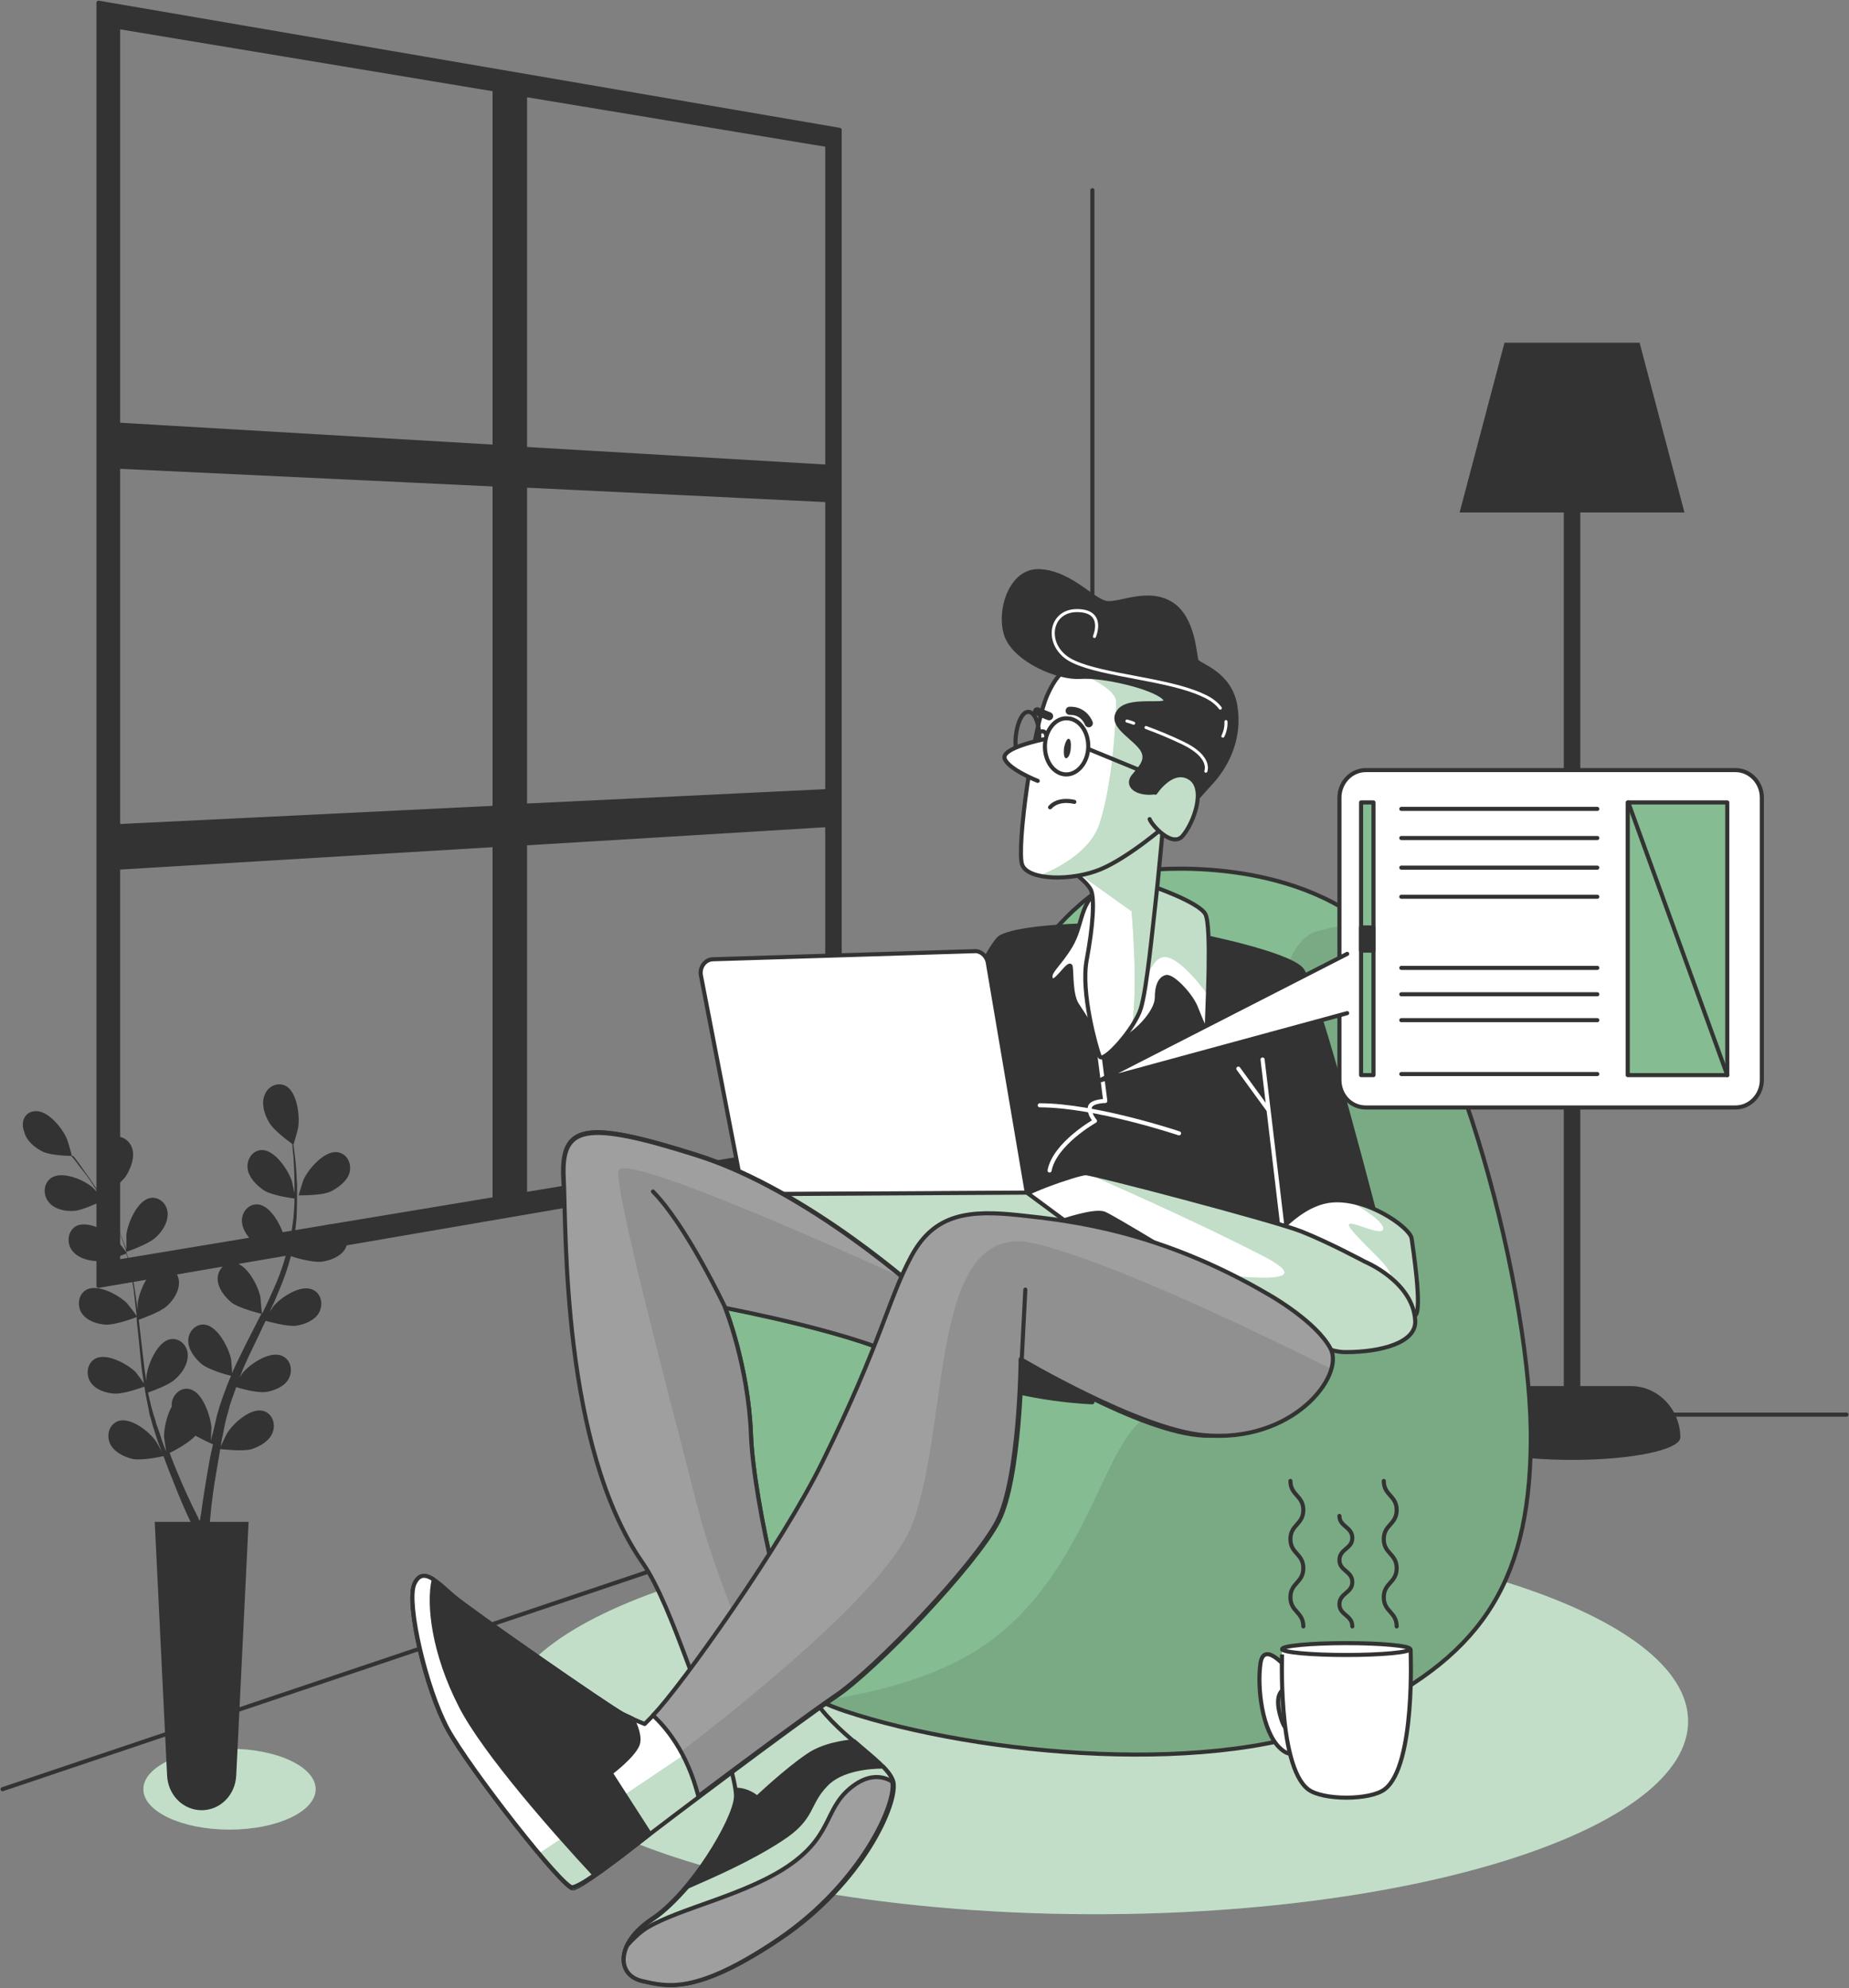 <svg width="452" height="486" viewBox="0 0 452 486" fill="none" xmlns="http://www.w3.org/2000/svg">
<rect x="0" y="0" width="452" height="486" fill="#808080" stroke="none"/>
<path d="M267.04 342.795V46.505" stroke="#333333" stroke-miterlimit="10" stroke-linecap="round" stroke-linejoin="round"/>
<path d="M451.37 345.825H272.461L0.63 437.387" stroke="#333333" stroke-miterlimit="10" stroke-linecap="round" stroke-linejoin="round"/>
<path d="M369.921 338.843H382.277V125.288H356.809L367.778 83.788H400.811L411.78 125.288H386.312V338.843H398.668C405.224 338.843 410.646 344.376 410.772 351.227C410.772 351.227 410.772 351.227 410.772 351.359V351.49C410.393 354.52 398.668 356.892 384.295 356.892C369.921 356.892 358.196 354.52 357.818 351.49H357.692C357.818 344.508 363.239 338.843 369.921 338.843Z" fill="#333333"/>
<path d="M205.26 31.75V283.247L24.081 314.339V0.659L205.26 31.75ZM28.873 103.813L120.912 109.215V21.869L28.873 6.587V103.813ZM120.912 118.437L28.873 114.089V201.962L120.912 197.483V118.437ZM128.35 196.956L202.234 193.399V122.258L128.35 118.7V196.956ZM128.35 23.187V109.742L202.234 114.089V35.439L128.35 23.187ZM202.234 201.699L128.35 206.178V291.943L202.234 279.69V201.699ZM120.912 293.128V206.573L28.873 212.106V308.41L120.912 293.128Z" fill="#333333" stroke="#333333" stroke-miterlimit="10" stroke-linecap="round" stroke-linejoin="round"/>
<path d="M267.796 467.951C187.788 467.951 122.929 446.835 122.929 420.787C122.929 394.739 187.788 373.623 267.796 373.623C347.803 373.623 412.663 394.739 412.663 420.787C412.663 446.835 347.803 467.951 267.796 467.951Z" fill="#85BC91"/>
<path opacity="0.5" d="M267.796 467.951C187.788 467.951 122.929 446.835 122.929 420.787C122.929 394.739 187.788 373.623 267.796 373.623C347.803 373.623 412.663 394.739 412.663 420.787C412.663 446.835 347.803 467.951 267.796 467.951Z" fill="white"/>
<path d="M280.025 212.765C280.025 212.765 312.806 208.681 334.492 226.335C356.052 243.988 374.712 317.501 374.208 352.808C373.83 387.983 361.221 405.637 329.701 420.129C298.181 434.62 239.427 429.219 206.52 418.284C173.613 407.349 162.896 369.539 163.274 349.251C163.653 328.962 185.339 305.512 192.651 300.506C199.964 295.5 220.767 285.092 231.106 268.888C241.571 252.551 256.7 217.244 280.025 212.765Z" fill="#85BC91"/>
<path opacity="0.13" d="M200.468 415.781C212.824 414.068 227.576 410.511 238.797 403.397C262.374 388.51 268.174 360.317 276.621 349.778C285.069 339.238 300.198 340.16 306.881 328.699C313.563 317.237 302.72 232.922 322.01 227.652C327.18 226.203 331.088 225.808 334.114 225.808C334.24 225.939 334.366 225.939 334.492 226.071C356.052 243.725 374.712 317.237 374.208 352.544C373.83 387.72 361.221 405.373 329.701 419.865C298.181 434.357 239.427 428.955 206.52 418.021C204.377 417.494 202.36 416.703 200.468 415.781Z" fill="#333333"/>
<path d="M280.025 212.765C280.025 212.765 312.806 208.681 334.492 226.335C356.052 243.988 374.712 317.501 374.208 352.808C373.83 387.983 361.221 405.637 329.701 420.129C298.181 434.62 239.427 429.219 206.52 418.284C173.613 407.349 162.896 369.539 163.274 349.251C163.653 328.962 185.339 305.512 192.651 300.506C199.964 295.5 220.767 285.092 231.106 268.888C241.571 252.551 256.7 217.244 280.025 212.765Z" stroke="#333333" stroke-miterlimit="10" stroke-linecap="round" stroke-linejoin="round"/>
<path d="M292.886 228.706C292.886 228.706 314.32 232.922 318.102 236.874C321.884 240.826 337.645 302.745 337.645 302.745C337.645 302.745 330.71 300.769 324.406 303.404C318.102 306.039 317.472 312.89 316.841 316.315C316.211 319.74 315.833 328.172 315.833 328.172C315.833 328.172 252.162 322.243 238.545 318.95C224.928 315.656 204.377 314.207 204.377 314.207C204.377 314.207 239.175 232.131 244.597 229.101C250.018 226.071 272.335 225.808 275.487 226.466C278.639 227.125 292.886 228.706 292.886 228.706Z" fill="#333333" stroke="#333333" stroke-miterlimit="10" stroke-linecap="round" stroke-linejoin="round"/>
<path d="M314.067 304.722L308.646 259.007" stroke="white" stroke-miterlimit="10" stroke-linecap="round" stroke-linejoin="round"/>
<path d="M309.907 271.127L302.72 261.246" stroke="white" stroke-miterlimit="10" stroke-linecap="round" stroke-linejoin="round"/>
<path d="M288.221 277.056C288.221 277.056 267.796 270.205 254.179 270.205" stroke="white" stroke-miterlimit="10" stroke-linecap="round" stroke-linejoin="round"/>
<path d="M268.805 258.216L270.191 269.151C270.191 269.151 266.661 269.151 266.409 270.732C266.157 272.313 267.67 274.025 267.67 274.025C267.67 274.025 257.835 279.559 256.575 286.146" stroke="white" stroke-miterlimit="10" stroke-linecap="round" stroke-linejoin="round"/>
<path d="M281.159 216.454C281.159 216.454 292.884 220.406 294.649 223.436C296.288 226.466 295.028 248.072 295.028 250.707C295.028 253.342 293.515 249.126 292.254 246.096C290.993 243.066 286.58 238.455 285.067 238.85C283.554 239.245 282.798 241.09 282.798 243.856C282.798 246.755 279.394 250.707 276.494 252.815C273.594 255.055 270.82 257.162 270.82 257.162C270.82 257.162 264.768 247.94 263.255 245.569C261.742 243.198 261.994 238.06 261.742 236.347C261.49 234.634 257.708 241.221 256.951 239.377C256.069 237.664 258.842 236.084 261.742 231.209C264.642 226.335 263.886 221.328 268.299 217.771C272.711 214.478 277.755 215.532 281.159 216.454Z" fill="white"/>
<path d="M294.651 223.436C295.786 225.544 295.534 235.688 295.282 243.197C292.634 239.64 287.086 232.79 283.808 234.107C279.774 235.688 278.135 247.94 278.135 247.94L280.908 216.585H281.034C281.16 216.453 292.886 220.406 294.651 223.436Z" fill="#85BC91"/>
<path opacity="0.5" d="M294.651 223.436C295.786 225.544 295.534 235.688 295.282 243.197C292.634 239.64 287.086 232.79 283.808 234.107C279.774 235.688 278.135 247.94 278.135 247.94L280.908 216.585H281.034C281.16 216.453 292.886 220.406 294.651 223.436Z" fill="white"/>
<path d="M281.159 216.454C281.159 216.454 292.884 220.406 294.649 223.436C296.288 226.466 295.028 248.072 295.028 250.707C295.028 253.342 293.515 249.126 292.254 246.096C290.993 243.066 286.58 238.455 285.067 238.85C283.554 239.245 282.798 241.09 282.798 243.856C282.798 246.755 279.394 250.707 276.494 252.815C273.594 255.055 270.82 257.162 270.82 257.162C270.82 257.162 264.768 247.94 263.255 245.569C261.742 243.198 261.994 238.06 261.742 236.347C261.49 234.634 257.708 241.221 256.951 239.377C256.069 237.664 258.842 236.084 261.742 231.209C264.642 226.335 263.886 221.328 268.299 217.771C272.711 214.478 277.755 215.532 281.159 216.454Z" stroke="#333333" stroke-miterlimit="10" stroke-linecap="round" stroke-linejoin="round"/>
<path d="M309.024 305.38C309.024 305.38 316.337 294.577 325.163 293.523C333.988 292.469 344.705 300.111 345.083 302.745C345.462 305.38 347.605 319.609 346.092 321.453C344.579 323.297 338.527 325.142 326.928 321.19C315.328 317.237 310.285 312.363 309.024 305.38Z" fill="white"/>
<path d="M338.527 321.19C338.527 321.19 341.049 313.68 339.788 311.045C338.527 308.41 333.484 304.458 330.332 300.506C327.18 296.554 337.644 302.745 338.149 300.506C338.527 298.661 332.601 295.104 330.332 293.787C337.644 295.236 344.705 300.638 344.957 302.745C345.209 305.38 347.479 319.609 345.966 321.453C345.209 322.507 343.192 323.429 339.788 323.561C338.905 322.243 338.527 321.19 338.527 321.19Z" fill="#85BC91"/>
<path opacity="0.5" d="M338.527 321.19C338.527 321.19 341.049 313.68 339.788 311.045C338.527 308.41 333.484 304.458 330.332 300.506C327.18 296.554 337.644 302.745 338.149 300.506C338.527 298.661 332.601 295.104 330.332 293.787C337.644 295.236 344.705 300.638 344.957 302.745C345.209 305.38 347.479 319.609 345.966 321.453C345.209 322.507 343.192 323.429 339.788 323.561C338.905 322.243 338.527 321.19 338.527 321.19Z" fill="white"/>
<path d="M309.024 305.38C309.024 305.38 316.337 294.577 325.163 293.523C333.988 292.469 344.705 300.111 345.083 302.745C345.462 305.38 347.605 319.609 346.092 321.453C344.579 323.297 338.527 325.142 326.928 321.19C315.328 317.237 310.285 312.363 309.024 305.38Z" stroke="#333333" stroke-miterlimit="10" stroke-linecap="round" stroke-linejoin="round"/>
<path d="M333.61 308.41C333.61 308.41 345.462 313.285 345.966 322.902C346.218 328.172 337.771 330.543 328.945 330.543C320.12 330.543 307.511 318.95 299.316 314.075C291.121 309.201 272.209 297.607 269.939 296.685C267.67 295.763 260.105 298.266 257.079 299.32C254.053 300.374 248.001 300.374 248.001 300.374C248.001 300.374 243.588 307.62 241.445 307.62C239.302 307.62 246.236 296.817 247.119 294.446C248.001 292.074 263.509 286.805 265.4 286.805C267.292 286.805 311.42 298.398 318.102 301.033C324.785 303.668 333.61 308.41 333.61 308.41Z" fill="white"/>
<path d="M308.898 307.093C290.869 297.739 265.274 286.673 265.274 286.673C267.165 286.673 311.294 298.266 317.976 300.901C324.658 303.536 333.736 308.542 333.736 308.542C333.736 308.542 345.588 313.417 346.092 323.034C346.344 328.304 337.897 330.675 329.071 330.675C320.246 330.675 307.637 319.082 299.442 314.207C298.055 313.417 296.29 312.363 294.525 311.177C306.251 312.626 322.389 314.075 308.898 307.093Z" fill="#85BC91"/>
<path opacity="0.5" d="M308.898 307.093C290.869 297.739 265.274 286.673 265.274 286.673C267.165 286.673 311.294 298.266 317.976 300.901C324.658 303.536 333.736 308.542 333.736 308.542C333.736 308.542 345.588 313.417 346.092 323.034C346.344 328.304 337.897 330.675 329.071 330.675C320.246 330.675 307.637 319.082 299.442 314.207C298.055 313.417 296.29 312.363 294.525 311.177C306.251 312.626 322.389 314.075 308.898 307.093Z" fill="white"/>
<path d="M333.61 308.41C333.61 308.41 345.462 313.285 345.966 322.902C346.218 328.172 337.771 330.543 328.945 330.543C320.12 330.543 307.511 318.95 299.316 314.075C291.121 309.201 272.209 297.607 269.939 296.685C267.67 295.763 260.105 298.266 257.079 299.32C254.053 300.374 248.001 300.374 248.001 300.374C248.001 300.374 243.588 307.62 241.445 307.62C239.302 307.62 246.236 296.817 247.119 294.446C248.001 292.074 263.509 286.805 265.4 286.805C267.292 286.805 311.42 298.398 318.102 301.033C324.785 303.668 333.61 308.41 333.61 308.41Z" stroke="#333333" stroke-miterlimit="10" stroke-linecap="round" stroke-linejoin="round"/>
<path d="M241.445 235.161L251.027 291.679L181.682 291.943L171.344 238.455C170.966 236.479 172.352 234.503 174.37 234.503L238.167 232.526C239.68 232.395 241.066 233.58 241.445 235.161Z" fill="white" stroke="#333333" stroke-miterlimit="10" stroke-linecap="round" stroke-linejoin="round"/>
<path d="M251.027 291.547L284.816 316.578L207.529 314.207L181.682 291.943L251.027 291.547Z" fill="white"/>
<path d="M251.027 291.547L284.816 316.578L207.529 314.207L181.682 291.943L251.027 291.547Z" fill="#85BC91"/>
<path opacity="0.5" d="M251.027 291.547L284.816 316.578L207.529 314.207L181.682 291.943L251.027 291.547Z" fill="white"/>
<path d="M251.027 291.547L284.816 316.578L207.529 314.207L181.682 291.943L251.027 291.547Z" stroke="#333333" stroke-miterlimit="10" stroke-linecap="round" stroke-linejoin="round"/>
<path d="M225.433 316.315C225.433 316.315 197.695 291.02 170.209 282.325C142.723 273.63 137.176 275.079 137.68 287.859C138.185 300.638 151.549 367.958 160.375 385.085C169.2 402.211 180.296 433.566 179.917 439.363C179.539 445.16 168.822 462.813 159.492 469.005C150.162 475.197 150.919 482.838 156.971 484.156C163.023 485.473 169.831 487.844 190.382 473.88C210.933 459.915 219.381 440.285 218.12 435.411C216.859 430.536 203.621 423.817 198.199 414.068C192.778 404.319 184.078 367.3 183.322 350.568C182.565 333.837 177.018 319.609 177.018 319.609C177.018 319.609 211.69 326.196 221.776 332.783L225.433 316.315Z" fill="white"/>
<path d="M225.433 316.315C225.433 316.315 197.695 291.02 170.209 282.325C142.723 273.63 137.176 275.079 137.68 287.859C138.185 300.638 151.549 367.958 160.375 385.085C169.2 402.211 180.296 433.566 179.917 439.363C179.539 445.16 168.822 462.813 159.492 469.005C150.162 475.197 150.919 482.838 156.971 484.156C163.023 485.473 169.831 487.844 190.382 473.88C210.933 459.915 219.381 440.285 218.12 435.411C216.859 430.536 203.621 423.817 198.199 414.068C192.778 404.319 184.078 367.3 183.322 350.568C182.565 333.837 177.018 319.609 177.018 319.609C177.018 319.609 211.69 326.196 221.776 332.783L225.433 316.315Z" fill="#85BC91"/>
<path opacity="0.5" d="M225.433 316.315C225.433 316.315 197.695 291.02 170.209 282.325C142.723 273.63 137.176 275.079 137.68 287.859C138.185 300.638 151.549 367.958 160.375 385.085C169.2 402.211 180.296 433.566 179.917 439.363C179.539 445.16 168.822 462.813 159.492 469.005C150.162 475.197 150.919 482.838 156.971 484.156C163.023 485.473 169.831 487.844 190.382 473.88C210.933 459.915 219.381 440.285 218.12 435.411C216.859 430.536 203.621 423.817 198.199 414.068C192.778 404.319 184.078 367.3 183.322 350.568C182.565 333.837 177.018 319.609 177.018 319.609C177.018 319.609 211.69 326.196 221.776 332.783L225.433 316.315Z" fill="white"/>
<path d="M225.433 316.315C225.433 316.315 197.695 291.02 170.209 282.325C142.723 273.63 137.176 275.079 137.68 287.859C138.185 300.638 151.549 367.958 160.375 385.085C169.2 402.211 180.296 433.566 179.917 439.363C179.539 445.16 168.822 462.813 159.492 469.005C150.162 475.197 150.919 482.838 156.971 484.156C163.023 485.473 169.831 487.844 190.382 473.88C210.933 459.915 219.381 440.285 218.12 435.411C216.859 430.536 203.621 423.817 198.199 414.068C192.778 404.319 184.078 367.3 183.322 350.568C182.565 333.837 177.018 319.609 177.018 319.609C177.018 319.609 211.69 326.196 221.776 332.783L225.433 316.315Z" stroke="#333333" stroke-miterlimit="10" stroke-linecap="round" stroke-linejoin="round"/>
<path d="M198.325 414.068C198.703 414.859 199.208 415.517 199.712 416.176C194.795 416.703 187.86 418.548 181.935 423.949C180.17 425.53 178.783 426.979 177.648 428.297C173.992 416.044 166.679 397.073 160.501 385.085C151.675 367.958 138.437 300.769 137.806 287.858C137.176 274.948 142.85 273.63 170.335 282.325C197.821 291.02 225.559 316.315 225.559 316.315L222.028 332.783C211.942 326.196 177.27 319.609 177.27 319.609C177.27 319.609 182.943 333.837 183.574 350.568C184.204 367.3 193.03 404.188 198.325 414.068Z" fill="white" stroke="#333333" stroke-miterlimit="10" stroke-linecap="round" stroke-linejoin="round"/>
<path d="M198.325 414.068C198.703 414.859 199.208 415.518 199.712 416.176C194.795 416.703 187.86 418.548 181.935 423.949C180.17 425.53 178.783 426.979 177.648 428.297C171.596 419.865 164.788 393.121 157.097 382.055C137.302 353.598 138.437 300.769 137.806 287.99C137.176 275.211 142.85 273.762 170.335 282.457C197.821 291.152 225.559 316.447 225.559 316.447L222.028 332.915C211.942 326.327 177.27 319.74 177.27 319.74C177.27 319.74 182.943 333.969 183.574 350.7C184.204 367.431 193.03 404.188 198.325 414.068Z" fill="#333333"/>
<path opacity="0.53" d="M198.325 414.068C198.703 414.859 199.208 415.518 199.712 416.176C194.795 416.703 187.86 418.548 181.935 423.949C180.17 425.53 178.783 426.979 177.648 428.297C171.596 419.865 164.788 393.121 157.097 382.055C137.302 353.598 138.437 300.769 137.806 287.99C137.176 275.211 142.85 273.762 170.335 282.457C197.821 291.152 225.559 316.447 225.559 316.447L222.028 332.915C211.942 326.327 177.27 319.74 177.27 319.74C177.27 319.74 182.943 333.969 183.574 350.7C184.204 367.431 193.03 404.188 198.325 414.068Z" fill="white"/>
<path opacity="0.14" d="M151.171 286.278C151.675 281.535 200.469 303.141 221.02 312.494C223.92 314.866 225.559 316.315 225.559 316.315L222.028 332.783C211.942 326.196 177.27 319.609 177.27 319.609C177.27 319.609 182.943 333.837 183.574 350.568C184.204 367.3 193.03 404.319 198.451 414.068C198.829 414.859 199.334 415.517 199.838 416.176C196.938 416.571 193.408 417.23 189.752 418.943C182.061 402.08 173.992 382.582 170.209 367.168C163.149 339.633 150.54 292.206 151.171 286.278Z" fill="#333333"/>
<path d="M177.27 319.609C177.27 319.609 167.814 299.584 159.619 291.284" stroke="#333333" stroke-miterlimit="10" stroke-linecap="round" stroke-linejoin="round"/>
<path d="M198.325 414.068C198.703 414.859 199.208 415.518 199.712 416.176C194.795 416.703 187.86 418.548 181.935 423.949C180.17 425.53 178.783 426.979 177.648 428.297C171.596 419.865 164.788 393.121 157.097 382.055C137.302 353.598 138.437 300.769 137.806 287.99C137.176 275.211 142.85 273.762 170.335 282.457C197.821 291.152 225.559 316.447 225.559 316.447L222.028 332.915C211.942 326.327 177.27 319.74 177.27 319.74C177.27 319.74 182.943 333.969 183.574 350.7C184.204 367.431 193.03 404.188 198.325 414.068Z" stroke="#333333" stroke-miterlimit="10" stroke-linecap="round" stroke-linejoin="round"/>
<path d="M267.039 342.795C267.039 342.795 251.531 342.4 237.158 336.867C222.911 331.465 248.883 321.453 258.718 326.986C268.804 332.388 267.039 342.795 267.039 342.795Z" fill="#333333" stroke="#333333" stroke-miterlimit="10" stroke-linecap="round" stroke-linejoin="round"/>
<path d="M308.015 321.585C308.015 321.585 318.102 327.513 321.632 334.1C325.162 340.688 310.159 351.622 294.399 350.963C278.638 350.305 249.766 332.388 249.766 332.388C249.766 332.388 249.514 361.371 244.092 371.911C238.671 382.45 214.211 408.14 204.377 414.727C194.542 421.314 161.761 446.082 156.718 450.034C151.675 453.987 142.219 461.232 140.075 461.628C137.932 462.023 114.859 432.644 109.438 422.763C104.016 412.883 99.351 392.199 101.243 387.456C103.134 382.714 106.916 386.798 110.699 390.091C114.481 393.385 149.153 417.494 152.305 419.075C155.457 420.656 157.601 421.446 157.601 421.446C157.601 421.446 185.969 393.121 201.099 371.384C216.228 349.646 217.489 321.585 223.163 311.045C228.836 300.506 237.032 295.895 249.262 297.212C261.491 298.53 287.212 305.38 308.015 321.585Z" fill="white"/>
<path d="M174.622 436.465C166.174 442.788 158.861 448.321 156.718 450.034C151.675 453.986 142.219 461.232 140.075 461.628C139.319 461.759 135.915 458.07 131.628 452.932L167.687 428.692L174.622 436.465Z" fill="#85BC91"/>
<path opacity="0.5" d="M174.622 436.465C166.174 442.788 158.861 448.321 156.718 450.034C151.675 453.986 142.219 461.232 140.075 461.628C139.319 461.759 135.915 458.07 131.628 452.932L167.687 428.692L174.622 436.465Z" fill="white"/>
<path d="M308.015 321.585C308.015 321.585 318.102 327.513 321.632 334.1C325.162 340.688 310.159 351.622 294.399 350.963C278.638 350.305 249.766 332.388 249.766 332.388C249.766 332.388 249.514 361.371 244.092 371.911C238.671 382.45 214.211 408.14 204.377 414.727C194.542 421.314 161.761 446.082 156.718 450.034C151.675 453.987 142.219 461.232 140.075 461.628C137.932 462.023 114.859 432.644 109.438 422.763C104.016 412.883 99.351 392.199 101.243 387.456C103.134 382.714 106.916 386.798 110.699 390.091C114.481 393.385 149.153 417.494 152.305 419.075C155.457 420.656 157.601 421.446 157.601 421.446C157.601 421.446 185.969 393.121 201.099 371.384C216.228 349.646 217.489 321.585 223.163 311.045C228.836 300.506 237.032 295.895 249.262 297.212C261.491 298.53 287.212 305.38 308.015 321.585Z" stroke="#333333" stroke-miterlimit="10" stroke-linecap="round" stroke-linejoin="round"/>
<path d="M159.618 419.338C166.301 412.487 191.265 377.444 201.099 357.287C215.598 327.777 217.111 317.632 222.785 307.093C228.459 296.554 237.032 295.763 249.262 297.081C261.492 298.398 283.556 300.769 310.537 316.71C310.537 316.71 321.885 323.166 325.289 329.753C328.693 336.34 316.085 352.94 294.147 350.832C278.387 349.383 249.514 332.256 249.514 332.256C249.514 332.256 249.262 361.239 243.84 371.779C238.419 382.318 213.959 408.008 204.125 414.595C197.947 418.811 182.439 430.273 170.714 439.1C167.94 428.297 162.77 422.236 159.618 419.338Z" fill="#333333"/>
<path opacity="0.53" d="M159.618 419.338C166.301 412.487 191.265 377.444 201.099 357.287C215.598 327.777 217.111 317.632 222.785 307.093C228.459 296.554 237.032 295.763 249.262 297.081C261.492 298.398 283.556 300.769 310.537 316.71C310.537 316.71 321.885 323.166 325.289 329.753C328.693 336.34 316.085 352.94 294.147 350.832C278.387 349.383 249.514 332.256 249.514 332.256C249.514 332.256 249.262 361.239 243.84 371.779C238.419 382.318 213.959 408.008 204.125 414.595C197.947 418.811 182.439 430.273 170.714 439.1C167.94 428.297 162.77 422.236 159.618 419.338Z" fill="white"/>
<path opacity="0.14" d="M223.037 372.569C232.493 347.538 226.82 297.476 253.297 304.063C272.587 308.806 307.89 325.932 325.667 334.759C323.524 342.268 311.924 352.676 294.399 350.963C278.639 349.514 249.766 332.388 249.766 332.388C249.766 332.388 249.514 361.371 244.093 371.911C238.671 382.45 214.211 408.14 204.377 414.727C198.199 418.943 182.691 430.404 170.966 439.231C169.831 434.752 168.192 431.195 166.553 428.165C190.004 410.116 217.742 386.534 223.037 372.569Z" fill="#333333"/>
<path d="M249.766 332.388L250.649 315.261" stroke="#333333" stroke-miterlimit="10" stroke-linecap="round" stroke-linejoin="round"/>
<path d="M159.618 419.338C166.301 412.487 191.265 377.444 201.099 357.287C215.598 327.777 217.111 317.632 222.785 307.093C228.459 296.554 237.032 295.763 249.262 297.081C261.492 298.398 283.556 300.769 310.537 316.71C310.537 316.71 321.885 323.166 325.289 329.753C328.693 336.34 316.085 352.94 294.147 350.832C278.387 349.383 249.514 332.256 249.514 332.256C249.514 332.256 249.262 361.239 243.84 371.779C238.419 382.318 213.959 408.008 204.125 414.595C197.947 418.811 182.439 430.273 170.714 439.1C167.94 428.297 162.77 422.236 159.618 419.338Z" stroke="#333333" stroke-miterlimit="10" stroke-linecap="round" stroke-linejoin="round"/>
<path d="M156.718 450.034C151.675 453.986 142.219 461.232 140.076 461.627C137.932 462.023 114.86 432.644 109.438 422.763C104.017 412.883 99.352 392.199 101.243 387.456C103.134 382.713 106.916 386.797 110.699 390.091C114.481 393.385 149.154 417.494 152.306 419.074C153.188 419.47 153.945 419.865 154.575 420.128C155.458 421.973 156.592 424.739 155.836 426.584C154.575 429.482 149.28 433.434 149.28 433.434L158.862 448.321C157.853 449.112 157.223 449.639 156.718 450.034Z" fill="#333333" stroke="#333333" stroke-miterlimit="10" stroke-linecap="round" stroke-linejoin="round"/>
<path d="M109.438 422.632C104.143 412.751 99.352 392.067 101.243 387.325C102.378 384.69 104.017 384.821 106.034 386.139C104.647 392.331 106.034 404.188 112.59 416.967C118.39 428.428 136.293 448.585 145.371 458.334C142.976 460.047 140.832 461.232 139.95 461.364C137.806 461.891 114.86 432.512 109.438 422.632Z" fill="white"/>
<path d="M139.697 461.496C139.571 461.496 139.571 461.364 139.445 461.364C139.445 461.364 139.445 461.364 139.319 461.364C139.193 461.232 139.067 461.232 138.941 461.1L138.815 460.969C138.689 460.837 138.563 460.705 138.437 460.705C138.31 460.705 138.31 460.574 138.184 460.574C138.058 460.442 137.806 460.31 137.68 460.047C137.554 459.915 137.428 459.783 137.428 459.783C137.302 459.651 137.176 459.52 137.05 459.388C136.924 459.256 136.797 459.124 136.671 458.993C136.545 458.861 136.419 458.729 136.293 458.597C136.041 458.334 135.663 457.939 135.411 457.675L135.285 457.543C135.158 457.28 134.906 457.148 134.78 456.885C134.654 456.753 134.654 456.753 134.528 456.621C133.898 455.831 133.141 455.04 132.385 454.25C132.385 454.25 132.385 454.25 132.385 454.118C132.133 453.855 131.88 453.459 131.628 453.196L137.176 449.507C140.328 453.064 143.228 456.226 145.497 458.729C145.245 458.993 144.867 459.124 144.615 459.256C144.615 459.256 144.488 459.256 144.488 459.388C144.236 459.52 143.984 459.783 143.732 459.915C143.354 460.178 142.849 460.442 142.471 460.705C142.345 460.837 142.219 460.837 142.093 460.969C141.967 461.1 141.841 461.1 141.715 461.1C141.589 461.232 141.462 461.232 141.336 461.364C141.21 461.364 141.21 461.496 141.084 461.496C140.958 461.496 140.832 461.627 140.706 461.627C140.58 461.627 140.58 461.627 140.454 461.759C140.328 461.759 140.076 461.891 139.95 461.891C139.95 461.627 139.95 461.496 139.697 461.496C139.697 461.496 139.823 461.496 139.697 461.496Z" fill="#85BC91"/>
<path opacity="0.5" d="M139.697 461.496C139.571 461.496 139.571 461.364 139.445 461.364C139.445 461.364 139.445 461.364 139.319 461.364C139.193 461.232 139.067 461.232 138.941 461.1L138.815 460.969C138.689 460.837 138.563 460.705 138.437 460.705C138.31 460.705 138.31 460.574 138.184 460.574C138.058 460.442 137.806 460.31 137.68 460.047C137.554 459.915 137.428 459.783 137.428 459.783C137.302 459.651 137.176 459.52 137.05 459.388C136.924 459.256 136.797 459.124 136.671 458.993C136.545 458.861 136.419 458.729 136.293 458.597C136.041 458.334 135.663 457.939 135.411 457.675L135.285 457.543C135.158 457.28 134.906 457.148 134.78 456.885C134.654 456.753 134.654 456.753 134.528 456.621C133.898 455.831 133.141 455.04 132.385 454.25C132.385 454.25 132.385 454.25 132.385 454.118C132.133 453.855 131.88 453.459 131.628 453.196L137.176 449.507C140.328 453.064 143.228 456.226 145.497 458.729C145.245 458.993 144.867 459.124 144.615 459.256C144.615 459.256 144.488 459.256 144.488 459.388C144.236 459.52 143.984 459.783 143.732 459.915C143.354 460.178 142.849 460.442 142.471 460.705C142.345 460.837 142.219 460.837 142.093 460.969C141.967 461.1 141.841 461.1 141.715 461.1C141.589 461.232 141.462 461.232 141.336 461.364C141.21 461.364 141.21 461.496 141.084 461.496C140.958 461.496 140.832 461.627 140.706 461.627C140.58 461.627 140.58 461.627 140.454 461.759C140.328 461.759 140.076 461.891 139.95 461.891C139.95 461.627 139.95 461.496 139.697 461.496C139.823 461.496 139.697 461.496 139.697 461.496Z" fill="white"/>
<path d="M109.438 422.632C104.143 412.751 99.352 392.067 101.243 387.325C102.378 384.69 104.017 384.821 106.034 386.139C104.647 392.331 106.034 404.188 112.59 416.967C118.39 428.428 136.293 448.585 145.371 458.334C142.976 460.047 140.832 461.232 139.95 461.364C137.806 461.891 114.86 432.512 109.438 422.632Z" stroke="#333333" stroke-miterlimit="10" stroke-linecap="round" stroke-linejoin="round"/>
<path d="M159.618 469.137C169.074 462.813 179.791 445.423 180.043 439.495C180.043 438.968 180.043 438.309 179.917 437.519C182.943 437.519 185.087 439.495 185.087 439.495C185.087 439.495 192.021 432.908 197.443 429.219C201.225 426.584 206.268 425.925 208.79 425.662C213.329 429.614 217.616 432.776 218.246 435.411C219.507 440.417 210.933 460.178 190.508 473.88C170.083 487.581 163.023 485.473 157.097 484.156C151.171 482.838 150.162 475.329 159.618 469.137Z" fill="#333333" stroke="#333333" stroke-miterlimit="10" stroke-linecap="round" stroke-linejoin="round"/>
<path d="M159.618 469.137C162.392 467.293 165.292 464.394 168.066 461.232C174.622 458.334 183.195 454.645 190.886 449.639C199.082 444.369 197.19 441.076 201.981 436.201C205.638 432.381 212.698 431.854 215.85 431.854C217.111 433.171 217.994 434.357 218.372 435.542C219.633 440.549 211.059 460.31 190.634 474.011C170.209 487.713 163.149 485.605 157.223 484.287C151.297 482.97 150.162 475.329 159.618 469.137Z" fill="white"/>
<path d="M159.618 469.137C162.392 467.293 165.292 464.394 168.066 461.232C174.622 458.334 183.195 454.645 190.886 449.639C199.082 444.369 197.19 441.076 201.981 436.201C205.638 432.381 212.698 431.854 215.85 431.854C217.111 433.171 217.994 434.357 218.372 435.542C219.633 440.549 211.059 460.31 190.634 474.011C170.209 487.713 163.149 485.605 157.223 484.287C151.297 482.97 150.162 475.329 159.618 469.137Z" fill="#85BC91"/>
<path opacity="0.5" d="M159.618 469.137C162.392 467.293 165.292 464.394 168.066 461.232C174.622 458.334 183.195 454.645 190.886 449.639C199.082 444.369 197.19 441.076 201.981 436.201C205.638 432.381 212.698 431.854 215.85 431.854C217.111 433.171 217.994 434.357 218.372 435.542C219.633 440.549 211.059 460.31 190.634 474.011C170.209 487.713 163.149 485.605 157.223 484.287C151.297 482.97 150.162 475.329 159.618 469.137Z" fill="white"/>
<path d="M159.618 469.137C162.392 467.293 165.292 464.394 168.066 461.232C174.622 458.334 183.195 454.645 190.886 449.639C199.082 444.369 197.19 441.076 201.981 436.201C205.638 432.381 212.698 431.854 215.85 431.854C217.111 433.171 217.994 434.357 218.372 435.542C219.633 440.549 211.059 460.31 190.634 474.011C170.209 487.713 163.149 485.605 157.223 484.287C151.297 482.97 150.162 475.329 159.618 469.137Z" stroke="#333333" stroke-miterlimit="10" stroke-linecap="round" stroke-linejoin="round"/>
<path d="M157.979 471.377C166.174 466.37 182.943 463.208 193.534 455.567C204.125 447.926 201.351 441.339 209.294 436.069C212.95 433.698 215.976 434.225 218.12 435.542C219.254 440.68 210.681 460.178 190.382 474.011C169.957 487.844 162.896 485.605 156.97 484.287C152.936 483.365 151.297 479.808 153.314 475.592C154.701 474.011 156.214 472.562 157.979 471.377Z" fill="#333333"/>
<path opacity="0.53" d="M157.979 471.377C166.174 466.37 182.943 463.208 193.534 455.567C204.125 447.926 201.351 441.339 209.294 436.069C212.95 433.698 215.976 434.225 218.12 435.542C219.254 440.68 210.681 460.178 190.382 474.011C169.957 487.844 162.896 485.605 156.97 484.287C152.936 483.365 151.297 479.808 153.314 475.592C154.701 474.011 156.214 472.562 157.979 471.377Z" fill="white"/>
<path d="M157.979 471.377C166.174 466.37 182.943 463.208 193.534 455.567C204.125 447.926 201.351 441.339 209.294 436.069C212.95 433.698 215.976 434.225 218.12 435.542C219.254 440.68 210.681 460.178 190.382 474.011C169.957 487.844 162.896 485.605 156.97 484.287C152.936 483.365 151.297 479.808 153.314 475.592C154.701 474.011 156.214 472.562 157.979 471.377Z" stroke="#333333" stroke-miterlimit="10" stroke-linecap="round" stroke-linejoin="round"/>
<path d="M315.076 408.403C315.076 408.403 309.024 400.762 308.141 406.559C307.259 412.487 308.519 423.29 312.932 427.374C317.219 431.458 319.362 425.135 319.362 425.135L316.715 421.578C316.715 421.578 314.571 426.057 312.806 418.811C311.041 411.565 316.21 412.487 316.21 412.487L315.076 408.403Z" fill="white" stroke="#333333" stroke-miterlimit="10" stroke-linecap="round" stroke-linejoin="round"/>
<path d="M319.741 437.387C323.271 440.153 334.997 440.153 338.527 437.387C346.092 431.59 344.831 403.265 344.831 403.265H313.437C313.437 403.134 312.176 431.458 319.741 437.387Z" fill="white" stroke="#333333" stroke-miterlimit="10" stroke-linecap="round" stroke-linejoin="round"/>
<path d="M341.427 397.6C341.427 394.043 338.275 394.043 338.275 390.486C338.275 386.929 341.427 386.929 341.427 383.372C341.427 379.815 338.275 379.815 338.275 376.258C338.275 372.701 341.427 372.701 341.427 369.144C341.427 365.587 338.275 365.587 338.275 362.03" stroke="#333333" stroke-miterlimit="10" stroke-linecap="round" stroke-linejoin="round"/>
<path d="M330.583 397.6C330.583 394.834 327.432 394.834 327.432 392.199C327.432 389.432 330.583 389.432 330.583 386.797C330.583 384.031 327.432 384.031 327.432 381.396C327.432 378.629 330.583 378.629 330.583 375.995C330.583 373.228 327.432 373.228 327.432 370.593" stroke="#333333" stroke-miterlimit="10" stroke-linecap="round" stroke-linejoin="round"/>
<path d="M318.606 397.6C318.606 394.043 315.454 394.043 315.454 390.486C315.454 386.929 318.606 386.929 318.606 383.372C318.606 379.815 315.454 379.815 315.454 376.258C315.454 372.701 318.606 372.701 318.606 369.144C318.606 365.587 315.454 365.587 315.454 362.03" stroke="#333333" stroke-miterlimit="10" stroke-linecap="round" stroke-linejoin="round"/>
<path d="M313.437 403.134C313.437 403.924 320.497 404.583 329.071 404.583C337.77 404.583 344.705 403.924 344.705 403.134C344.705 402.343 337.644 401.684 329.071 401.684C320.497 401.684 313.437 402.343 313.437 403.134Z" fill="white" stroke="#333333" stroke-miterlimit="10" stroke-linecap="round" stroke-linejoin="round"/>
<path d="M284.564 199.327C284.564 199.327 283.051 215.927 282.421 221.197C281.791 226.466 280.404 241.485 278.891 246.491C277.378 251.498 269.561 260.193 268.804 258.216C268.048 256.24 264.139 242.671 265.652 234.634C267.165 226.598 267.67 219.616 266.661 217.508C265.652 215.532 262.248 213.16 262.248 213.16C262.248 213.16 268.426 209.867 274.1 205.914C279.773 201.962 283.808 197.483 284.564 199.327Z" fill="white"/>
<path d="M264.266 213.951L265.526 211.448C267.796 210.13 271.074 208.154 274.1 206.046C279.773 202.094 283.682 197.615 284.438 199.459C284.438 199.459 282.925 216.059 282.295 221.328C281.665 226.598 280.278 241.617 278.765 246.623C278.387 247.809 277.63 249.258 276.748 250.707C278.261 240.826 276.621 222.777 276.621 222.777L264.266 213.951Z" fill="#85BC91"/>
<path opacity="0.5" d="M264.266 213.951L265.526 211.448C267.796 210.13 271.074 208.154 274.1 206.046C279.773 202.094 283.682 197.615 284.438 199.459C284.438 199.459 282.925 216.059 282.295 221.328C281.665 226.598 280.278 241.617 278.765 246.623C278.387 247.809 277.63 249.258 276.748 250.707C278.261 240.826 276.621 222.777 276.621 222.777L264.266 213.951Z" fill="white"/>
<path d="M284.564 199.327C284.564 199.327 283.051 215.927 282.421 221.197C281.791 226.466 280.404 241.485 278.891 246.491C277.378 251.498 269.561 260.193 268.804 258.216C268.048 256.24 264.139 242.671 265.652 234.634C267.165 226.598 267.67 219.616 266.661 217.508C265.652 215.532 262.248 213.16 262.248 213.16C262.248 213.16 268.426 209.867 274.1 205.914C279.773 201.962 283.808 197.483 284.564 199.327Z" stroke="#333333" stroke-miterlimit="10" stroke-linecap="round" stroke-linejoin="round"/>
<path d="M285.069 201.699C285.069 201.699 275.991 209.603 269.057 212.502C262.122 215.4 251.406 215.268 249.893 211.448C248.38 207.627 252.54 177.721 256.071 169.817C259.601 161.912 263.509 161.78 269.813 161.253C276.117 160.595 288.852 165.996 291.121 172.452C293.39 178.907 290.869 187.866 288.978 193.267C287.212 198.668 285.069 201.699 285.069 201.699Z" fill="white"/>
<path d="M268.805 201.303C272.083 191.291 272.839 175.613 272.839 171.529C272.839 168.236 264.77 164.811 261.114 163.361C263.509 161.78 266.283 161.649 269.939 161.253C276.243 160.595 288.978 165.996 291.247 172.452C293.516 178.907 290.995 187.866 289.104 193.267C287.212 198.668 285.195 201.699 285.195 201.699C285.195 201.699 276.117 209.603 269.183 212.501C264.518 214.346 258.214 215.005 254.179 214.082C258.97 212.106 266.661 208.022 268.805 201.303Z" fill="#85BC91"/>
<path opacity="0.5" d="M268.805 201.303C272.083 191.291 272.839 175.613 272.839 171.529C272.839 168.236 264.77 164.811 261.114 163.361C263.509 161.78 266.283 161.649 269.939 161.253C276.243 160.595 288.978 165.996 291.247 172.452C293.516 178.907 290.995 187.866 289.104 193.267C287.212 198.668 285.195 201.699 285.195 201.699C285.195 201.699 276.117 209.603 269.183 212.501C264.518 214.346 258.214 215.005 254.179 214.082C258.97 212.106 266.661 208.022 268.805 201.303Z" fill="white"/>
<path d="M285.069 201.699C285.069 201.699 275.991 209.603 269.057 212.502C262.122 215.4 251.406 215.268 249.893 211.448C248.38 207.627 252.54 177.721 256.071 169.817C259.601 161.912 263.509 161.78 269.813 161.253C276.117 160.595 288.852 165.996 291.121 172.452C293.39 178.907 290.869 187.866 288.978 193.267C287.212 198.668 285.069 201.699 285.069 201.699Z" stroke="#333333" stroke-miterlimit="10" stroke-linecap="round" stroke-linejoin="round"/>
<path d="M255.44 182.201C255.314 186.021 257.583 189.183 260.483 189.315C263.383 189.446 265.905 186.416 266.031 182.728C266.157 178.907 263.887 175.745 260.987 175.613C258.088 175.35 255.566 178.38 255.44 182.201Z" stroke="#333333" stroke-miterlimit="10" stroke-linecap="round" stroke-linejoin="round"/>
<path d="M248.254 180.751C248.128 184.572 249.262 187.734 250.901 187.734C252.54 187.734 253.927 184.835 254.053 181.015C254.18 177.194 253.045 174.033 251.406 174.033C249.893 173.901 248.506 176.931 248.254 180.751Z" stroke="#333333" stroke-miterlimit="10" stroke-linecap="round" stroke-linejoin="round"/>
<path d="M255.062 180.751C255.062 180.751 244.597 182.859 245.605 185.494C246.614 188.129 253.675 190.896 253.675 190.896" fill="white"/>
<path d="M255.062 180.751C255.062 180.751 244.597 182.859 245.605 185.494C246.614 188.129 253.675 190.896 253.675 190.896" stroke="#333333" stroke-miterlimit="10" stroke-linecap="round" stroke-linejoin="round"/>
<path d="M255.692 179.566C255.692 179.566 255.566 178.248 253.927 179.039" stroke="#333333" stroke-miterlimit="10" stroke-linecap="round" stroke-linejoin="round"/>
<path d="M266.409 183.255L285.321 191.027" stroke="#333333" stroke-miterlimit="10" stroke-linecap="round" stroke-linejoin="round"/>
<path d="M266.157 176.799C266.157 176.799 265.022 173.637 261.492 173.769" stroke="#333333" stroke-width="2" stroke-miterlimit="10" stroke-linecap="round" stroke-linejoin="round"/>
<path d="M253.549 173.901L256.449 175.086" stroke="#333333" stroke-width="2" stroke-miterlimit="10" stroke-linecap="round" stroke-linejoin="round"/>
<path d="M262.627 196.034C262.627 196.034 258.845 194.98 256.701 197.351" stroke="#333333" stroke-miterlimit="10" stroke-linecap="round" stroke-linejoin="round"/>
<path d="M260.105 182.859C259.979 184.177 260.105 185.362 260.609 185.362C261.114 185.362 261.618 184.44 261.744 183.123C261.87 181.805 261.744 180.62 261.24 180.62C260.862 180.488 260.357 181.542 260.105 182.859Z" fill="#333333"/>
<path d="M283.556 191.027C283.556 191.027 284.817 193.662 281.286 193.794C277.756 193.926 275.361 192.081 277 189.842C278.765 187.602 281.286 185.494 278.639 182.464C275.991 179.434 270.948 176.931 273.722 173.637C276.621 170.344 287.212 173.374 284.565 170.607C281.917 167.972 269.687 165.074 264.139 165.469C258.592 165.864 248.379 161.385 246.11 155.589C243.84 149.792 246.992 138.989 254.431 139.648C261.87 140.175 267.291 147.025 270.57 147.42C273.848 147.816 280.53 144.127 286.204 147.552C291.877 150.978 292.003 160.463 292.508 161.517C293.012 162.703 300.577 164.415 301.964 172.452C303.351 180.488 299.82 186.943 296.668 190.632C293.516 194.189 292.129 195.638 292.129 195.638L283.556 191.027Z" fill="#333333" stroke="#333333" stroke-miterlimit="10" stroke-linecap="round" stroke-linejoin="round"/>
<path d="M299.694 176.404C299.82 178.38 298.938 179.961 298.938 179.961" stroke="white" stroke-width="0.75" stroke-miterlimit="10" stroke-linecap="round" stroke-linejoin="round"/>
<path d="M267.543 155.589C267.543 155.589 270.317 149.265 263.257 149.265C256.196 149.265 255.187 158.487 262.5 161.78C269.813 165.206 285.573 165.996 294.02 169.949C296.164 170.871 297.551 172.056 298.307 173.11" stroke="white" stroke-width="0.75" stroke-miterlimit="10" stroke-linecap="round" stroke-linejoin="round"/>
<path d="M280.152 177.853C282.673 178.775 285.951 180.093 289.229 181.674C296.29 185.099 294.777 188.524 294.777 188.524" stroke="white" stroke-width="0.75" stroke-miterlimit="10" stroke-linecap="round" stroke-linejoin="round"/>
<path d="M275.486 176.272C275.486 176.272 276.117 176.404 277.125 176.799" stroke="white" stroke-width="0.75" stroke-miterlimit="10" stroke-linecap="round" stroke-linejoin="round"/>
<path d="M282.421 193.794C282.421 193.794 286.456 187.602 290.743 190.105C295.029 192.608 291.751 201.303 289.104 204.333C286.582 207.363 281.539 201.699 281.034 200.249" fill="white"/>
<path d="M282.421 193.794C282.421 193.794 286.456 187.602 290.743 190.105C295.029 192.608 291.751 201.303 289.104 204.333C286.582 207.363 281.539 201.699 281.034 200.249" fill="#85BC91"/>
<path opacity="0.5" d="M282.421 193.794C282.421 193.794 286.456 187.602 290.743 190.105C295.029 192.608 291.751 201.303 289.104 204.333C286.582 207.363 281.539 201.699 281.034 200.249" fill="white"/>
<path d="M282.421 193.794C282.421 193.794 286.456 187.602 290.743 190.105C295.029 192.608 291.751 201.303 289.104 204.333C286.582 207.363 281.539 201.699 281.034 200.249" stroke="#333333" stroke-miterlimit="10" stroke-linecap="round" stroke-linejoin="round"/>
<path d="M333.862 270.732H424.262C427.793 270.732 430.692 267.702 430.692 264.013V194.98C430.692 191.291 427.793 188.261 424.262 188.261H333.862C330.332 188.261 327.432 191.291 327.432 194.98V264.013C327.432 267.702 330.206 270.732 333.862 270.732Z" fill="white" stroke="#333333" stroke-miterlimit="10" stroke-linecap="round" stroke-linejoin="round"/>
<path d="M329.323 247.677L268.804 264.145L329.323 233.185" fill="white"/>
<path d="M329.323 247.677L268.804 264.145L329.323 233.185" stroke="#333333" stroke-miterlimit="10" stroke-linecap="round" stroke-linejoin="round"/>
<path d="M397.912 196.165H422.245V262.827H397.912V196.165Z" fill="#85BC91" stroke="#333333" stroke-miterlimit="10" stroke-linecap="round" stroke-linejoin="round"/>
<path d="M332.728 196.165H335.753V262.827H332.728V196.165Z" fill="#85BC91" stroke="#333333" stroke-miterlimit="10" stroke-linecap="round" stroke-linejoin="round"/>
<path d="M332.728 226.73H335.753V232.395H332.728V226.73Z" fill="#333333" stroke="#333333" stroke-miterlimit="10" stroke-linecap="round" stroke-linejoin="round"/>
<path d="M390.473 197.746H342.562" stroke="#333333" stroke-miterlimit="10" stroke-linecap="round" stroke-linejoin="round"/>
<path d="M390.473 204.86H342.562" stroke="#333333" stroke-miterlimit="10" stroke-linecap="round" stroke-linejoin="round"/>
<path d="M390.473 212.106H342.562" stroke="#333333" stroke-miterlimit="10" stroke-linecap="round" stroke-linejoin="round"/>
<path d="M390.473 219.22H342.562" stroke="#333333" stroke-miterlimit="10" stroke-linecap="round" stroke-linejoin="round"/>
<path d="M390.473 236.611H342.562" stroke="#333333" stroke-miterlimit="10" stroke-linecap="round" stroke-linejoin="round"/>
<path d="M390.473 243.066H342.562" stroke="#333333" stroke-miterlimit="10" stroke-linecap="round" stroke-linejoin="round"/>
<path d="M390.473 249.39H342.562" stroke="#333333" stroke-miterlimit="10" stroke-linecap="round" stroke-linejoin="round"/>
<path d="M390.473 262.564H342.562" stroke="#333333" stroke-miterlimit="10" stroke-linecap="round" stroke-linejoin="round"/>
<path d="M422.245 262.827L398.038 196.165" stroke="#333333" stroke-miterlimit="10" stroke-linecap="round" stroke-linejoin="round"/>
<path d="M56.106 447.268C44.477 447.268 35.051 442.844 35.051 437.387C35.051 431.93 44.477 427.506 56.106 427.506C67.735 427.506 77.162 431.93 77.162 437.387C77.162 442.844 67.735 447.268 56.106 447.268Z" fill="#85BC91"/>
<path opacity="0.5" d="M56.106 447.268C44.477 447.268 35.051 442.844 35.051 437.387C35.051 431.93 44.477 427.506 56.106 427.506C67.735 427.506 77.162 431.93 77.162 437.387C77.162 442.844 67.735 447.268 56.106 447.268Z" fill="white"/>
<path d="M80.818 291.284C78.548 292.338 73.001 292.206 73.001 292.206C73.001 292.206 74.136 288.385 74.262 288.254C75.522 285.619 79.305 281.271 82.457 281.667C84.726 281.93 85.987 284.301 85.483 286.541C84.979 288.649 82.709 290.362 80.818 291.284Z" fill="#333333"/>
<path d="M8.448 271.654C11.6 271.259 15.256 275.738 16.391 278.505C16.517 278.768 17.651 282.589 17.525 282.589C17.525 282.589 17.525 282.589 17.399 282.589C18.03 283.247 18.66 284.038 19.291 284.96C20.551 286.541 21.938 288.254 23.199 290.362C24.586 292.469 25.973 294.709 27.36 297.212C28.62 299.715 29.881 302.482 30.89 305.512V305.644C30.89 304.722 30.89 301.955 30.89 301.823C31.268 298.925 33.538 293.523 36.69 292.865C38.959 292.469 40.85 294.314 40.976 296.554C41.102 298.925 39.59 301.165 37.95 302.614C36.185 304.195 31.268 305.907 30.89 306.039C31.773 308.937 32.403 311.836 32.907 314.998C33.159 316.71 33.412 318.555 33.664 320.267C33.664 319.477 33.664 318.686 33.664 318.555C34.042 315.656 36.311 310.255 39.464 309.596C41.733 309.201 43.624 311.045 43.75 313.285C43.876 315.656 42.363 317.896 40.724 319.345C39.085 320.794 34.925 322.243 33.916 322.639C34.042 323.297 34.042 323.956 34.168 324.747C34.546 328.04 34.925 331.334 35.303 334.496C35.429 335.681 35.681 336.735 35.807 337.789C35.807 336.999 35.807 336.472 35.807 336.34C36.185 333.442 38.455 328.04 41.607 327.381C43.876 326.986 45.767 328.831 45.894 331.07C46.02 333.442 44.507 335.681 42.868 337.13C41.355 338.58 37.572 339.897 36.185 340.424C36.438 341.61 36.69 342.664 36.942 343.718C37.194 344.508 37.32 345.167 37.572 345.957C37.824 346.748 38.077 347.406 38.203 348.065C38.707 349.383 39.211 350.832 39.59 352.149C39.968 353.071 40.22 353.994 40.598 354.784C40.472 353.598 40.094 351.49 40.094 351.227C40.094 349.251 40.724 346.089 41.985 343.849C41.985 343.586 41.985 343.322 41.985 342.927C42.363 340.687 44.381 338.975 46.524 339.634C49.55 340.424 51.441 346.089 51.693 348.987C51.693 349.119 51.567 351.095 51.567 352.281C51.693 351.622 51.819 350.963 52.072 350.173C52.45 348.724 52.702 347.406 53.08 345.825C53.332 345.167 53.459 344.376 53.711 343.718C53.963 342.927 54.215 342.268 54.467 341.478C55.097 339.765 55.728 338.053 56.484 336.34C55.35 336.076 51.189 334.891 49.424 333.573C47.785 332.256 46.02 330.016 46.02 327.777C46.02 325.537 47.785 323.561 50.054 323.824C53.206 324.22 55.854 329.358 56.484 332.256C56.484 332.388 56.737 334.496 56.737 335.681C57.241 334.627 57.619 333.573 58.123 332.651C59.51 329.753 61.023 326.723 62.536 323.824C63.041 322.902 63.419 321.98 63.923 321.189C63.545 321.058 58.502 319.872 56.611 318.423C54.971 317.105 53.206 314.866 53.206 312.626C53.206 310.387 54.971 308.41 57.241 308.674C60.393 309.069 63.041 314.207 63.671 317.105C63.671 317.369 63.923 320.399 64.049 321.189C65.058 319.213 65.941 317.237 66.823 315.261C68.084 312.494 69.093 309.728 69.849 306.961C69.597 306.961 64.427 305.644 62.536 304.195C60.897 302.877 59.132 300.638 59.132 298.398C59.132 296.158 60.897 294.182 63.167 294.446C66.319 294.841 68.966 299.979 69.597 302.877C69.597 303.141 69.975 306.434 69.975 306.961C69.975 306.829 70.101 306.698 70.101 306.434C70.984 303.536 71.362 300.506 71.74 297.739C71.866 296.158 71.992 294.577 71.992 292.996C70.984 292.865 66.445 292.206 64.554 291.02C62.788 289.835 60.771 287.858 60.519 285.619C60.267 283.379 61.78 281.14 64.049 281.14C67.201 281.14 70.479 286.014 71.362 288.781C71.362 288.912 71.74 290.493 71.992 291.679C71.992 291.02 71.992 290.23 71.992 289.571C71.992 287.068 71.866 284.828 71.74 282.852C71.614 281.667 71.488 280.613 71.488 279.69C70.606 279.032 66.949 276.397 65.814 274.421C64.68 272.576 63.797 269.81 64.68 267.702C65.436 265.594 67.832 264.408 69.849 265.462C72.623 266.911 73.379 272.84 72.875 275.738C72.875 276.002 71.74 279.822 71.74 279.822C71.866 280.744 71.992 281.798 72.118 282.852C72.371 284.828 72.497 287.2 72.623 289.703C72.623 292.206 72.623 294.841 72.497 297.739C72.245 300.638 71.866 303.536 71.11 306.698V306.829C71.614 306.039 73.001 303.799 73.253 303.668C75.144 301.428 79.936 298.266 82.835 299.584C84.979 300.506 85.483 303.141 84.474 305.117C83.466 307.093 80.818 308.147 78.801 308.41C76.405 308.806 71.488 307.225 71.11 307.093C70.353 309.991 69.345 312.89 68.084 315.788C67.453 317.369 66.697 319.082 65.941 320.663C66.445 320.004 66.823 319.345 66.823 319.345C68.714 317.105 73.505 313.944 76.405 315.261C78.549 316.183 79.053 318.818 78.044 320.794C77.036 322.77 74.388 323.824 72.371 324.088C70.227 324.351 66.067 323.166 64.932 322.902C64.68 323.561 64.301 324.088 64.049 324.747C62.662 327.777 61.149 330.675 59.889 333.573C59.384 334.627 59.006 335.681 58.628 336.735C59.006 336.076 59.384 335.549 59.384 335.549C61.276 333.31 66.067 330.148 68.966 331.465C71.11 332.388 71.614 335.023 70.606 336.999C69.597 338.975 66.949 340.029 64.932 340.292C62.914 340.556 59.006 339.502 57.745 339.107C57.367 340.16 56.989 341.214 56.611 342.268C56.358 343.059 56.106 343.718 55.98 344.376C55.728 345.167 55.602 345.825 55.35 346.616C54.971 348.065 54.719 349.514 54.467 350.832C54.215 351.754 54.089 352.676 53.963 353.598C54.467 352.544 55.35 350.568 55.476 350.436C56.989 347.933 61.276 344.113 64.301 344.903C66.445 345.43 67.453 347.933 66.697 350.041C65.941 352.281 63.545 353.598 61.528 354.257C59.258 354.916 54.467 354.257 53.837 354.257C53.585 355.838 53.332 357.287 53.08 358.736C52.198 363.611 51.693 367.695 51.441 370.593C51.441 371.12 51.315 371.515 51.315 372.042H60.771L57.745 434.093C57.493 438.836 53.837 442.525 49.298 442.525C44.759 442.525 41.102 438.836 40.85 434.093L37.824 372.042H46.65C46.524 371.911 46.524 371.779 46.398 371.647C45.137 369.012 43.498 365.192 41.733 360.581C41.102 359.132 40.598 357.551 39.968 355.97C39.337 356.101 34.546 357.155 32.277 356.628C30.26 356.101 27.738 354.916 26.855 352.808C25.973 350.7 26.729 348.197 28.873 347.406C31.899 346.352 36.438 349.91 38.077 352.281C38.203 352.413 39.085 353.994 39.59 355.047C39.337 354.389 39.085 353.73 38.833 353.071C38.329 351.754 37.95 350.305 37.446 348.856C37.194 348.197 37.068 347.406 36.816 346.616C36.564 345.957 36.438 345.167 36.311 344.376C35.933 342.532 35.555 340.819 35.303 338.975C34.168 339.37 30.134 340.819 27.99 340.687C25.847 340.556 23.325 339.765 22.064 337.789C20.93 335.945 21.308 333.178 23.325 332.124C26.099 330.675 31.142 333.442 33.159 335.418C33.285 335.55 34.546 337.262 35.177 338.184C35.051 337.13 34.798 335.945 34.672 334.891C34.294 331.597 34.042 328.304 33.664 325.01C33.538 323.956 33.412 323.034 33.412 321.98C33.033 322.112 28.242 323.956 25.847 323.824C23.703 323.693 21.182 322.902 19.921 320.926C18.786 319.082 19.164 316.315 21.182 315.261C23.956 313.812 28.999 316.578 31.016 318.555C31.142 318.686 33.033 321.058 33.412 321.716C33.159 319.477 32.907 317.237 32.655 315.129C32.151 312.099 31.646 309.201 30.89 306.434C30.764 306.566 25.721 308.41 23.325 308.279C21.182 308.147 18.66 307.356 17.399 305.38C16.265 303.536 16.643 300.769 18.66 299.715C21.434 298.266 26.477 301.033 28.494 303.009C28.62 303.141 30.638 305.776 30.89 306.171C30.89 306.039 30.764 305.776 30.764 305.644C29.881 302.745 28.747 299.979 27.486 297.476C26.729 296.027 25.973 294.709 25.216 293.392C24.334 293.919 20.173 295.895 18.03 296.027C15.886 296.158 13.239 295.631 11.852 293.787C10.465 292.074 10.591 289.308 12.482 287.99C15.13 286.146 20.425 288.385 22.569 290.23C22.695 290.362 23.829 291.416 24.586 292.338C24.208 291.811 23.829 291.152 23.577 290.625C22.317 288.517 20.93 286.805 19.795 285.092C19.165 284.17 18.534 283.379 17.904 282.589C16.769 282.589 12.356 282.457 10.465 281.535C8.574 280.613 6.43 278.9 5.926 276.66C4.917 274.157 6.178 271.786 8.448 271.654ZM43.12 359.395C45.011 364.006 46.776 367.695 48.037 370.198C48.289 370.725 48.541 371.12 48.667 371.647H48.919C48.919 371.12 49.046 370.593 49.172 369.934C49.55 367.036 50.18 362.952 51.063 357.946C51.315 356.365 51.693 354.784 52.072 353.071C51.693 352.94 49.676 352.017 47.785 350.963C46.146 352.808 42.111 354.916 41.481 355.179C41.985 356.628 42.615 358.078 43.12 359.395Z" fill="#333333"/>
<path d="M24.964 292.469C24.964 292.469 23.956 288.649 23.956 288.385C23.577 285.487 24.46 279.559 27.234 278.241C29.251 277.187 31.52 278.505 32.277 280.613C33.033 282.852 32.025 285.487 30.89 287.332C29.629 289.439 24.964 292.469 24.964 292.469Z" fill="#333333"/>
</svg>
